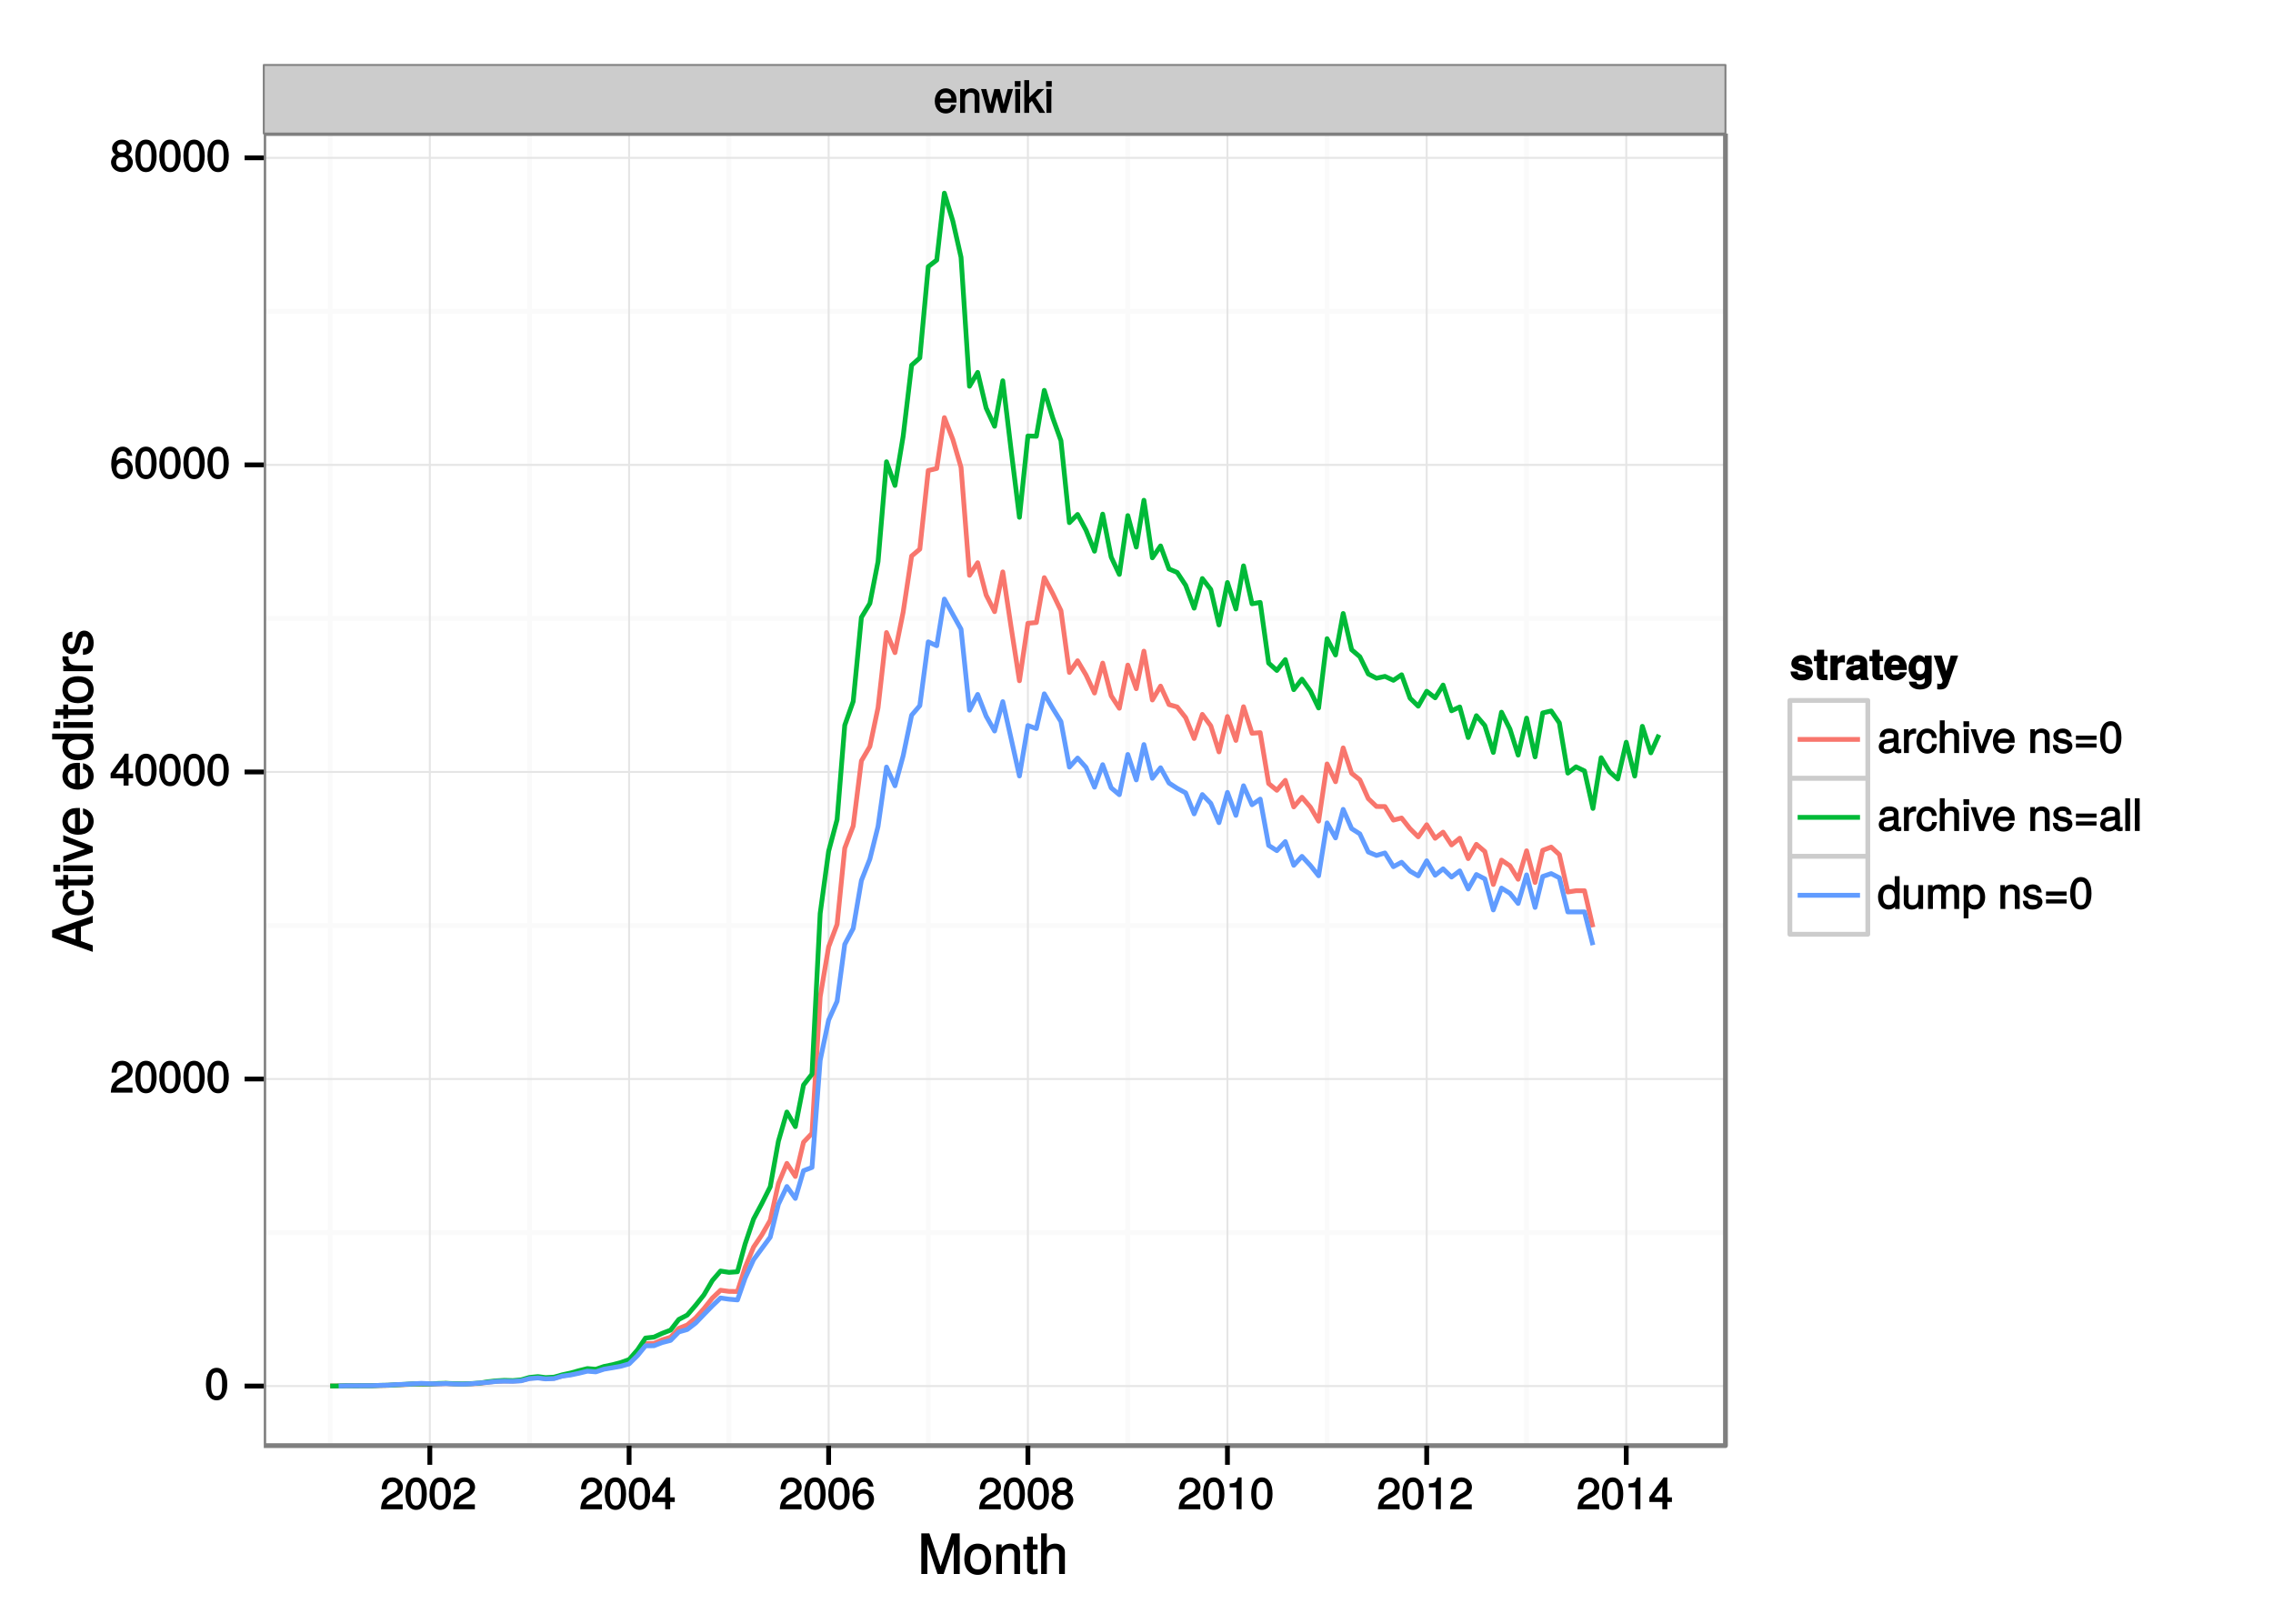 <?xml version="1.0" encoding="UTF-8"?>
<svg xmlns="http://www.w3.org/2000/svg" xmlns:xlink="http://www.w3.org/1999/xlink" width="504pt" height="360pt" viewBox="0 0 504 360" version="1.1">
<defs>
<g>
<symbol overflow="visible" id="glyph0-0">
<path style="stroke:none;" d=""/>
</symbol>
<symbol overflow="visible" id="glyph0-1">
<path style="stroke:none;" d="M 5.062 -2.406 C 5.062 -3.141 5 -3.594 4.859 -3.969 C 4.531 -4.797 3.625 -5.438 2.688 -5.438 C 1.281 -5.438 0.234 -4.266 0.234 -2.609 C 0.234 -0.953 1.25 0.141 2.672 0.141 C 3.812 0.141 4.75 -0.641 4.984 -1.781 L 3.906 -1.781 C 3.641 -1 3.344 -0.859 2.703 -0.859 C 1.859 -0.859 1.375 -1.25 1.359 -2.281 L 5.062 -2.281 Z M 4.156 -3.031 C 4.156 -3.031 3.969 -3.172 3.969 -3.188 L 1.375 -3.188 C 1.438 -3.953 1.875 -4.438 2.672 -4.438 C 3.469 -4.438 3.922 -3.906 3.922 -3.125 Z M 4.156 -3.031 "/>
</symbol>
<symbol overflow="visible" id="glyph0-2">
<path style="stroke:none;" d="M 4.812 -0.125 L 4.812 -3.922 C 4.812 -4.766 4.047 -5.438 3.078 -5.438 C 2.328 -5.438 1.75 -5.109 1.312 -4.406 L 1.547 -4.312 L 1.547 -5.281 L 0.531 -5.281 L 0.531 0 L 1.609 0 L 1.609 -2.891 C 1.609 -3.922 2.031 -4.469 2.844 -4.469 C 3.469 -4.469 3.734 -4.219 3.734 -3.609 L 3.734 0 L 4.812 0 Z M 4.812 -0.125 "/>
</symbol>
<symbol overflow="visible" id="glyph0-3">
<path style="stroke:none;" d="M 6.797 -5.281 L 5.781 -5.281 L 4.75 -1.25 L 5.031 -1.234 L 4.016 -5.281 L 2.812 -5.281 L 1.828 -1.25 L 2.094 -1.234 L 1.047 -5.281 L -0.125 -5.281 L 1.406 0 L 2.516 0 L 3.516 -4.062 L 3.25 -4.062 L 4.281 0 L 5.406 0 L 6.969 -5.281 Z M 6.797 -5.281 "/>
</symbol>
<symbol overflow="visible" id="glyph0-4">
<path style="stroke:none;" d="M 1.609 -0.125 L 1.609 -5.281 L 0.531 -5.281 L 0.531 0 L 1.609 0 Z M 1.703 -5.906 L 1.703 -7.047 L 0.438 -7.047 L 0.438 -5.781 L 1.703 -5.781 Z M 1.703 -5.906 "/>
</symbol>
<symbol overflow="visible" id="glyph0-5">
<path style="stroke:none;" d="M 4.906 -0.219 L 2.922 -3.391 L 4.828 -5.281 L 3.422 -5.281 L 1.25 -3.125 L 1.484 -3.016 L 1.484 -7.25 L 0.406 -7.25 L 0.406 0 L 1.484 0 L 1.484 -2.031 L 2.094 -2.641 L 3.75 0 L 5.047 0 Z M 4.906 -0.219 "/>
</symbol>
<symbol overflow="visible" id="glyph0-6">
<path style="stroke:none;" d="M 5 -3.391 C 5 -5.75 4.109 -7.062 2.641 -7.062 C 1.172 -7.062 0.266 -5.734 0.266 -3.453 C 0.266 -1.156 1.188 0.141 2.641 0.141 C 4.078 0.141 5 -1.156 5 -3.391 Z M 3.859 -3.469 C 3.859 -1.547 3.562 -0.812 2.625 -0.812 C 1.734 -0.812 1.406 -1.578 1.406 -3.438 C 1.406 -5.312 1.734 -6.047 2.641 -6.047 C 3.547 -6.047 3.859 -5.297 3.859 -3.469 Z M 3.859 -3.469 "/>
</symbol>
<symbol overflow="visible" id="glyph0-7">
<path style="stroke:none;" d="M 5.031 -4.938 C 5.031 -6.078 4.016 -7.062 2.719 -7.062 C 1.328 -7.062 0.391 -6.219 0.328 -4.438 L 1.453 -4.438 C 1.531 -5.703 1.859 -6.062 2.703 -6.062 C 3.469 -6.062 3.891 -5.641 3.891 -4.906 C 3.891 -4.375 3.609 -4.016 3.016 -3.672 L 2.125 -3.172 C 0.703 -2.359 0.266 -1.625 0.172 0 L 4.984 0 L 4.984 -1.094 L 1.422 -1.094 C 1.5 -1.516 1.766 -1.781 2.594 -2.281 L 3.562 -2.797 C 4.516 -3.297 5.031 -4.094 5.031 -4.938 Z M 5.031 -4.938 "/>
</symbol>
<symbol overflow="visible" id="glyph0-8">
<path style="stroke:none;" d="M 5.125 -1.75 L 5.125 -2.641 L 4.109 -2.641 L 4.109 -7.062 L 3.281 -7.062 L 0.125 -2.688 L 0.125 -1.625 L 3 -1.625 L 3 0 L 4.109 0 L 4.109 -1.625 L 5.125 -1.625 Z M 3.141 -2.641 L 1.25 -2.641 L 3.234 -5.406 L 3 -5.484 L 3 -2.641 Z M 3.141 -2.641 "/>
</symbol>
<symbol overflow="visible" id="glyph0-9">
<path style="stroke:none;" d="M 5.062 -2.234 C 5.062 -3.5 4.062 -4.484 2.844 -4.484 C 2.172 -4.484 1.531 -4.188 1.172 -3.688 L 1.406 -3.594 C 1.422 -5.25 1.828 -6.047 2.797 -6.047 C 3.391 -6.047 3.656 -5.797 3.812 -5.031 L 4.938 -5.031 C 4.75 -6.266 3.891 -7.062 2.844 -7.062 C 1.266 -7.062 0.266 -5.594 0.266 -3.219 C 0.266 -1.109 1.141 0.141 2.703 0.141 C 3.984 0.141 5.062 -0.906 5.062 -2.234 Z M 3.922 -2.172 C 3.922 -1.312 3.484 -0.859 2.703 -0.859 C 1.922 -0.859 1.453 -1.344 1.453 -2.219 C 1.453 -3.062 1.906 -3.484 2.734 -3.484 C 3.547 -3.484 3.922 -3.078 3.922 -2.172 Z M 3.922 -2.172 "/>
</symbol>
<symbol overflow="visible" id="glyph0-10">
<path style="stroke:none;" d="M 5.062 -2.047 C 5.062 -2.797 4.531 -3.469 4.016 -3.719 C 4.547 -4.031 4.812 -4.469 4.812 -5.109 C 4.812 -6.172 3.844 -7.062 2.641 -7.062 C 1.438 -7.062 0.453 -6.172 0.453 -5.109 C 0.453 -4.484 0.719 -4.047 1.25 -3.719 C 0.734 -3.469 0.219 -2.797 0.219 -2.047 C 0.219 -0.812 1.297 0.141 2.641 0.141 C 3.984 0.141 5.062 -0.812 5.062 -2.047 Z M 3.672 -5.094 C 3.672 -4.469 3.344 -4.172 2.641 -4.172 C 1.922 -4.172 1.594 -4.469 1.594 -5.109 C 1.594 -5.75 1.922 -6.047 2.641 -6.047 C 3.359 -6.047 3.672 -5.75 3.672 -5.094 Z M 3.922 -2.031 C 3.922 -1.234 3.484 -0.859 2.625 -0.859 C 1.797 -0.859 1.359 -1.234 1.359 -2.031 C 1.359 -2.828 1.797 -3.203 2.641 -3.203 C 3.484 -3.203 3.922 -2.828 3.922 -2.031 Z M 3.922 -2.031 "/>
</symbol>
<symbol overflow="visible" id="glyph0-11">
<path style="stroke:none;" d="M 3.469 -0.125 L 3.469 -7.062 L 2.672 -7.062 C 2.328 -5.891 2.281 -5.875 0.828 -5.688 L 0.828 -4.844 L 2.344 -4.844 L 2.344 0 L 3.469 0 Z M 3.469 -0.125 "/>
</symbol>
<symbol overflow="visible" id="glyph0-12">
<path style="stroke:none;" d="M 5.266 -0.141 L 5.266 -0.906 C 5.047 -0.859 5.016 -0.859 4.953 -0.859 C 4.688 -0.859 4.656 -0.875 4.656 -1.125 L 4.656 -3.922 C 4.656 -4.812 3.875 -5.438 2.641 -5.438 C 1.422 -5.438 0.531 -4.828 0.469 -3.547 L 1.547 -3.547 C 1.625 -4.281 1.859 -4.438 2.609 -4.438 C 3.328 -4.438 3.594 -4.281 3.594 -3.812 L 3.594 -3.594 C 3.594 -3.266 3.531 -3.25 2.891 -3.172 C 1.766 -3.031 1.594 -3 1.281 -2.875 C 0.703 -2.625 0.266 -2.047 0.266 -1.422 C 0.266 -0.516 1.031 0.141 2.047 0.141 C 2.703 0.141 3.422 -0.156 3.672 -0.438 C 3.703 -0.328 4.188 0.062 4.578 0.062 C 4.75 0.062 4.875 0.047 5.266 -0.047 Z M 3.594 -1.859 C 3.594 -1.141 3 -0.812 2.219 -0.812 C 1.609 -0.812 1.375 -0.906 1.375 -1.453 C 1.375 -1.969 1.594 -2.078 2.453 -2.203 C 3.297 -2.328 3.469 -2.359 3.594 -2.422 Z M 3.594 -1.859 "/>
</symbol>
<symbol overflow="visible" id="glyph0-13">
<path style="stroke:none;" d="M 3.219 -4.453 L 3.219 -5.375 C 2.938 -5.422 2.875 -5.438 2.766 -5.438 C 2.25 -5.438 1.75 -5.078 1.297 -4.344 L 1.531 -4.234 L 1.531 -5.281 L 0.531 -5.281 L 0.531 0 L 1.609 0 L 1.609 -2.734 C 1.609 -3.859 1.844 -4.312 3.219 -4.328 Z M 3.219 -4.453 "/>
</symbol>
<symbol overflow="visible" id="glyph0-14">
<path style="stroke:none;" d="M 4.578 -1.984 L 3.641 -1.984 C 3.484 -1.062 3.219 -0.859 2.547 -0.859 C 1.656 -0.859 1.266 -1.406 1.266 -2.594 C 1.266 -3.844 1.656 -4.438 2.516 -4.438 C 3.188 -4.438 3.469 -4.156 3.594 -3.344 L 4.656 -3.344 C 4.562 -4.688 3.656 -5.438 2.531 -5.438 C 1.188 -5.438 0.156 -4.266 0.156 -2.594 C 0.156 -0.969 1.156 0.141 2.516 0.141 C 3.719 0.141 4.609 -0.703 4.719 -1.984 Z M 4.578 -1.984 "/>
</symbol>
<symbol overflow="visible" id="glyph0-15">
<path style="stroke:none;" d="M 4.797 -0.125 L 4.797 -3.922 C 4.797 -4.766 4.062 -5.438 3.078 -5.438 C 2.375 -5.438 1.828 -5.172 1.359 -4.562 L 1.609 -4.469 L 1.609 -7.25 L 0.531 -7.25 L 0.531 0 L 1.609 0 L 1.609 -2.891 C 1.609 -3.922 2 -4.469 2.828 -4.469 C 3.391 -4.469 3.719 -4.266 3.719 -3.609 L 3.719 0 L 4.797 0 Z M 4.797 -0.125 "/>
</symbol>
<symbol overflow="visible" id="glyph0-16">
<path style="stroke:none;" d="M 4.656 -5.281 L 3.656 -5.281 L 2.203 -1.078 L 2.469 -1.078 L 1.094 -5.281 L -0.094 -5.281 L 1.766 0 L 2.828 0 L 4.844 -5.281 Z M 4.656 -5.281 "/>
</symbol>
<symbol overflow="visible" id="glyph0-17">
<path style="stroke:none;" d=""/>
</symbol>
<symbol overflow="visible" id="glyph0-18">
<path style="stroke:none;" d="M 4.531 -1.531 C 4.531 -2.281 3.984 -2.797 2.984 -3.031 L 2.219 -3.219 C 1.562 -3.375 1.422 -3.438 1.422 -3.797 C 1.422 -4.266 1.703 -4.438 2.344 -4.438 C 3 -4.438 3.188 -4.281 3.219 -3.625 L 4.344 -3.625 C 4.328 -4.734 3.547 -5.438 2.375 -5.438 C 1.203 -5.438 0.312 -4.688 0.312 -3.766 C 0.312 -2.969 0.859 -2.469 2.047 -2.188 L 2.797 -2 C 3.344 -1.875 3.422 -1.828 3.422 -1.469 C 3.422 -1 3.094 -0.859 2.391 -0.859 C 1.672 -0.859 1.406 -0.891 1.281 -1.797 L 0.172 -1.797 C 0.219 -0.5 1.016 0.141 2.328 0.141 C 3.594 0.141 4.531 -0.562 4.531 -1.531 Z M 4.531 -1.531 "/>
</symbol>
<symbol overflow="visible" id="glyph0-19">
<path style="stroke:none;" d="M 5.078 -3.062 L 5.078 -3.859 L 0.516 -3.859 L 0.516 -2.938 L 5.078 -2.938 Z M 5.078 -1.328 L 5.078 -2.109 L 0.516 -2.109 L 0.516 -1.203 L 5.078 -1.203 Z M 5.078 -1.328 "/>
</symbol>
<symbol overflow="visible" id="glyph0-20">
<path style="stroke:none;" d="M 1.578 -0.125 L 1.578 -7.25 L 0.516 -7.25 L 0.516 0 L 1.578 0 Z M 1.578 -0.125 "/>
</symbol>
<symbol overflow="visible" id="glyph0-21">
<path style="stroke:none;" d="M 4.891 -0.125 L 4.891 -7.25 L 3.812 -7.25 L 3.812 -4.516 L 4.047 -4.609 C 3.719 -5.125 3.078 -5.438 2.406 -5.438 C 1.109 -5.438 0.109 -4.281 0.109 -2.688 C 0.109 -0.984 1.078 0.141 2.438 0.141 C 3.125 0.141 3.703 -0.156 4.141 -0.781 L 3.891 -0.859 L 3.891 0 L 4.891 0 Z M 3.812 -2.625 C 3.812 -1.453 3.391 -0.859 2.547 -0.859 C 1.672 -0.859 1.219 -1.469 1.219 -2.641 C 1.219 -3.812 1.672 -4.422 2.547 -4.422 C 3.406 -4.422 3.812 -3.781 3.812 -2.625 Z M 3.812 -2.625 "/>
</symbol>
<symbol overflow="visible" id="glyph0-22">
<path style="stroke:none;" d="M 4.766 -0.125 L 4.766 -5.281 L 3.688 -5.281 L 3.688 -2.375 C 3.688 -1.359 3.297 -0.812 2.453 -0.812 C 1.828 -0.812 1.547 -1.062 1.547 -1.672 L 1.547 -5.281 L 0.484 -5.281 L 0.484 -1.359 C 0.484 -0.516 1.25 0.141 2.219 0.141 C 2.969 0.141 3.531 -0.156 4 -0.812 L 3.766 -0.906 L 3.766 0 L 4.766 0 Z M 4.766 -0.125 "/>
</symbol>
<symbol overflow="visible" id="glyph0-23">
<path style="stroke:none;" d="M 7.422 -0.125 L 7.422 -3.891 C 7.422 -4.797 6.797 -5.438 5.859 -5.438 C 5.188 -5.438 4.672 -5.188 4.328 -4.766 C 4.109 -5.156 3.609 -5.438 2.953 -5.438 C 2.281 -5.438 1.734 -5.141 1.312 -4.531 L 1.547 -4.438 L 1.547 -5.281 L 0.531 -5.281 L 0.531 0 L 1.609 0 L 1.609 -3.281 C 1.609 -4.016 2 -4.469 2.656 -4.469 C 3.25 -4.469 3.438 -4.234 3.438 -3.594 L 3.438 0 L 4.516 0 L 4.516 -3.281 C 4.516 -4.016 4.922 -4.469 5.578 -4.469 C 6.156 -4.469 6.344 -4.219 6.344 -3.594 L 6.344 0 L 7.422 0 Z M 7.422 -0.125 "/>
</symbol>
<symbol overflow="visible" id="glyph0-24">
<path style="stroke:none;" d="M 5.156 -2.594 C 5.156 -4.281 4.188 -5.438 2.859 -5.438 C 2.172 -5.438 1.531 -5.078 1.156 -4.484 L 1.391 -4.391 L 1.391 -5.281 L 0.391 -5.281 L 0.391 2.094 L 1.453 2.094 L 1.453 -0.734 L 1.219 -0.641 C 1.641 -0.125 2.219 0.141 2.875 0.141 C 4.156 0.141 5.156 -0.984 5.156 -2.594 Z M 4.031 -2.609 C 4.031 -1.469 3.594 -0.859 2.719 -0.859 C 1.875 -0.859 1.453 -1.422 1.453 -2.594 C 1.453 -3.781 1.875 -4.422 2.719 -4.422 C 3.609 -4.422 4.031 -3.812 4.031 -2.609 Z M 4.031 -2.609 "/>
</symbol>
<symbol overflow="visible" id="glyph1-0">
<path style="stroke:none;" d=""/>
</symbol>
<symbol overflow="visible" id="glyph1-1">
<path style="stroke:none;" d="M 9.266 -0.125 L 9.266 -9.016 L 7.484 -9.016 L 4.891 -1.266 L 5.172 -1.266 L 2.531 -9.016 L 0.75 -9.016 L 0.75 0 L 2.094 0 L 2.094 -7.469 L 1.812 -7.469 L 4.344 0 L 5.703 0 L 8.203 -7.469 L 7.938 -7.469 L 7.938 0 L 9.266 0 Z M 9.266 -0.125 "/>
</symbol>
<symbol overflow="visible" id="glyph1-2">
<path style="stroke:none;" d="M 6.25 -3.234 C 6.25 -5.406 5.078 -6.734 3.266 -6.734 C 1.5 -6.734 0.281 -5.391 0.281 -3.281 C 0.281 -1.156 1.484 0.188 3.281 0.188 C 5.047 0.188 6.25 -1.156 6.25 -3.234 Z M 4.938 -3.234 C 4.938 -1.766 4.375 -1.016 3.281 -1.016 C 2.156 -1.016 1.609 -1.75 1.609 -3.281 C 1.609 -4.781 2.156 -5.547 3.281 -5.547 C 4.406 -5.547 4.938 -4.797 4.938 -3.234 Z M 4.938 -3.234 "/>
</symbol>
<symbol overflow="visible" id="glyph1-3">
<path style="stroke:none;" d="M 5.969 -0.125 L 5.969 -4.891 C 5.969 -5.922 5.062 -6.734 3.859 -6.734 C 2.922 -6.734 2.203 -6.344 1.656 -5.453 L 1.891 -5.359 L 1.891 -6.547 L 0.703 -6.547 L 0.703 0 L 1.969 0 L 1.969 -3.594 C 1.969 -4.891 2.531 -5.594 3.547 -5.594 C 4.344 -5.594 4.703 -5.25 4.703 -4.484 L 4.703 0 L 5.969 0 Z M 5.969 -0.125 "/>
</symbol>
<symbol overflow="visible" id="glyph1-4">
<path style="stroke:none;" d="M 3.188 -0.125 L 3.188 -1.156 C 2.922 -1.062 2.766 -1.062 2.562 -1.062 C 2.141 -1.062 2.141 -1.047 2.141 -1.484 L 2.141 -5.469 L 3.188 -5.469 L 3.188 -6.547 L 2.141 -6.547 L 2.141 -8.281 L 0.875 -8.281 L 0.875 -6.547 L 0.031 -6.547 L 0.031 -5.469 L 0.875 -5.469 L 0.875 -1.047 C 0.875 -0.406 1.453 0.078 2.234 0.078 C 2.469 0.078 2.719 0.062 3.188 -0.031 Z M 3.188 -0.125 "/>
</symbol>
<symbol overflow="visible" id="glyph1-5">
<path style="stroke:none;" d="M 5.969 -0.125 L 5.969 -4.891 C 5.969 -5.938 5.078 -6.734 3.859 -6.734 C 2.969 -6.734 2.312 -6.422 1.734 -5.656 L 1.969 -5.562 L 1.969 -9.016 L 0.703 -9.016 L 0.703 0 L 1.969 0 L 1.969 -3.594 C 1.969 -4.891 2.516 -5.594 3.547 -5.594 C 4.25 -5.594 4.688 -5.312 4.688 -4.484 L 4.688 0 L 5.969 0 Z M 5.969 -0.125 "/>
</symbol>
<symbol overflow="visible" id="glyph2-0">
<path style="stroke:none;" d=""/>
</symbol>
<symbol overflow="visible" id="glyph2-1">
<path style="stroke:none;" d="M -0.125 -7.969 L -9.016 -4.844 L -9.016 -3.234 L 0 -0.016 L 0 -1.469 L -2.625 -2.406 L -2.625 -5.594 L 0 -6.484 L 0 -8.016 Z M -3.828 -5.375 L -3.828 -2.766 L -7.688 -4.156 L -7.688 -3.891 L -3.828 -5.188 Z M -3.828 -5.375 "/>
</symbol>
<symbol overflow="visible" id="glyph2-2">
<path style="stroke:none;" d="M -2.422 -5.719 L -2.422 -4.594 C -1.281 -4.406 -1.016 -4.031 -1.016 -3.188 C -1.016 -2.078 -1.734 -1.547 -3.219 -1.547 C -4.781 -1.547 -5.547 -2.062 -5.547 -3.156 C -5.547 -4 -5.188 -4.375 -4.172 -4.531 L -4.172 -5.797 C -5.844 -5.656 -6.734 -4.578 -6.734 -3.172 C -6.734 -1.469 -5.297 -0.234 -3.219 -0.234 C -1.188 -0.234 0.188 -1.453 0.188 -3.156 C 0.188 -4.656 -0.859 -5.734 -2.422 -5.875 Z M -2.422 -5.719 "/>
</symbol>
<symbol overflow="visible" id="glyph2-3">
<path style="stroke:none;" d="M -0.125 -3.188 L -1.156 -3.188 C -1.062 -2.922 -1.062 -2.766 -1.062 -2.562 C -1.062 -2.141 -1.047 -2.141 -1.484 -2.141 L -5.469 -2.141 L -5.469 -3.188 L -6.547 -3.188 L -6.547 -2.141 L -8.281 -2.141 L -8.281 -0.875 L -6.547 -0.875 L -6.547 -0.031 L -5.469 -0.031 L -5.469 -0.875 L -1.047 -0.875 C -0.406 -0.875 0.078 -1.453 0.078 -2.234 C 0.078 -2.469 0.062 -2.719 -0.031 -3.188 Z M -0.125 -3.188 "/>
</symbol>
<symbol overflow="visible" id="glyph2-4">
<path style="stroke:none;" d="M -0.125 -1.969 L -6.547 -1.969 L -6.547 -0.703 L 0 -0.703 L 0 -1.969 Z M -7.375 -2.094 L -8.75 -2.094 L -8.75 -0.578 L -7.234 -0.578 L -7.234 -2.094 Z M -7.375 -2.094 "/>
</symbol>
<symbol overflow="visible" id="glyph2-5">
<path style="stroke:none;" d="M -6.547 -5.828 L -6.547 -4.609 L -1.312 -2.781 L -1.312 -3.062 L -6.547 -1.328 L -6.547 0.078 L 0 -2.234 L 0 -3.5 L -6.547 -6.016 Z M -6.547 -5.828 "/>
</symbol>
<symbol overflow="visible" id="glyph2-6">
<path style="stroke:none;" d="M -2.984 -6.281 C -3.906 -6.281 -4.469 -6.219 -4.938 -6.031 C -5.969 -5.625 -6.734 -4.531 -6.734 -3.359 C -6.734 -1.609 -5.297 -0.344 -3.234 -0.344 C -1.172 -0.344 0.188 -1.578 0.188 -3.344 C 0.188 -4.781 -0.766 -5.906 -2.172 -6.188 L -2.172 -4.922 C -1.219 -4.594 -1.016 -4.172 -1.016 -3.375 C -1.016 -2.328 -1.547 -1.688 -2.859 -1.656 L -2.859 -6.281 Z M -3.781 -5.188 C -3.781 -5.188 -3.922 -4.984 -3.938 -4.984 L -3.938 -1.688 C -4.922 -1.766 -5.547 -2.344 -5.547 -3.344 C -5.547 -4.328 -4.859 -4.938 -3.875 -4.938 Z M -3.781 -5.188 "/>
</symbol>
<symbol overflow="visible" id="glyph2-7">
<path style="stroke:none;" d=""/>
</symbol>
<symbol overflow="visible" id="glyph2-8">
<path style="stroke:none;" d="M -0.125 -6.078 L -9.016 -6.078 L -9.016 -4.797 L -5.625 -4.797 L -5.719 -5.047 C -6.359 -4.625 -6.734 -3.859 -6.734 -3.016 C -6.734 -1.375 -5.344 -0.172 -3.344 -0.172 C -1.219 -0.172 0.188 -1.359 0.188 -3.047 C 0.188 -3.906 -0.188 -4.609 -0.953 -5.141 L -1.062 -4.906 L 0 -4.906 L 0 -6.078 Z M -3.25 -4.797 C -1.797 -4.797 -1.016 -4.25 -1.016 -3.188 C -1.016 -2.094 -1.812 -1.484 -3.281 -1.484 C -4.734 -1.484 -5.531 -2.094 -5.531 -3.188 C -5.531 -4.266 -4.703 -4.797 -3.25 -4.797 Z M -3.25 -4.797 "/>
</symbol>
<symbol overflow="visible" id="glyph2-9">
<path style="stroke:none;" d="M -3.234 -6.25 C -5.406 -6.25 -6.734 -5.078 -6.734 -3.266 C -6.734 -1.5 -5.391 -0.281 -3.281 -0.281 C -1.156 -0.281 0.188 -1.484 0.188 -3.281 C 0.188 -5.047 -1.156 -6.25 -3.234 -6.25 Z M -3.234 -4.938 C -1.766 -4.938 -1.016 -4.375 -1.016 -3.281 C -1.016 -2.156 -1.75 -1.609 -3.281 -1.609 C -4.781 -1.609 -5.547 -2.156 -5.547 -3.281 C -5.547 -4.406 -4.797 -4.938 -3.234 -4.938 Z M -3.234 -4.938 "/>
</symbol>
<symbol overflow="visible" id="glyph2-10">
<path style="stroke:none;" d="M -5.547 -3.984 L -6.688 -3.984 C -6.719 -3.688 -6.734 -3.594 -6.734 -3.469 C -6.734 -2.812 -6.312 -2.219 -5.375 -1.641 L -5.281 -1.891 L -6.547 -1.891 L -6.547 -0.703 L 0 -0.703 L 0 -1.969 L -3.391 -1.969 C -4.812 -1.969 -5.391 -2.297 -5.406 -3.984 Z M -5.547 -3.984 "/>
</symbol>
<symbol overflow="visible" id="glyph2-11">
<path style="stroke:none;" d="M -1.891 -5.641 C -2.828 -5.641 -3.438 -4.984 -3.734 -3.734 L -3.953 -2.766 C -4.156 -1.953 -4.281 -1.734 -4.734 -1.734 C -5.297 -1.734 -5.547 -2.125 -5.547 -2.938 C -5.547 -3.75 -5.328 -4.031 -4.531 -4.062 L -4.531 -5.391 C -5.906 -5.375 -6.734 -4.422 -6.734 -2.969 C -6.734 -1.516 -5.844 -0.422 -4.688 -0.422 C -3.703 -0.422 -3.094 -1.062 -2.734 -2.562 L -2.516 -3.484 C -2.344 -4.188 -2.266 -4.312 -1.812 -4.312 C -1.219 -4.312 -1.016 -3.875 -1.016 -3 C -1.016 -2.094 -1.094 -1.734 -2.188 -1.578 L -2.188 -0.266 C -0.594 -0.312 0.188 -1.266 0.188 -2.922 C 0.188 -4.5 -0.688 -5.641 -1.891 -5.641 Z M -1.891 -5.641 "/>
</symbol>
<symbol overflow="visible" id="glyph3-0">
<path style="stroke:none;" d=""/>
</symbol>
<symbol overflow="visible" id="glyph3-1">
<path style="stroke:none;" d="M 5.109 -1.656 L 5.109 -1.734 C 5.109 -2.328 4.656 -2.891 3.969 -3.094 L 2.281 -3.594 C 1.906 -3.688 1.922 -3.641 1.922 -3.859 C 1.922 -4.141 2.109 -4.219 2.578 -4.219 C 3.219 -4.219 3.406 -4.109 3.422 -3.516 L 4.969 -3.516 C 4.953 -4.734 3.984 -5.531 2.594 -5.531 C 1.281 -5.531 0.328 -4.734 0.328 -3.672 C 0.328 -3.031 0.641 -2.562 1.594 -2.266 L 3.188 -1.766 C 3.531 -1.656 3.516 -1.672 3.516 -1.531 C 3.516 -1.219 3.266 -1.234 2.641 -1.234 C 2.031 -1.234 1.828 -1.203 1.688 -1.906 L 0.141 -1.906 C 0.188 -0.641 1.156 0.094 2.719 0.094 C 4.188 0.094 5.109 -0.609 5.109 -1.656 Z M 5.109 -1.656 "/>
</symbol>
<symbol overflow="visible" id="glyph3-2">
<path style="stroke:none;" d="M 3.016 -0.125 L 3.016 -1.219 C 2.75 -1.188 2.672 -1.172 2.578 -1.172 C 2.219 -1.172 2.266 -1.141 2.266 -1.609 L 2.266 -4.188 L 3.016 -4.188 L 3.016 -5.328 L 2.266 -5.328 L 2.266 -6.719 L 0.656 -6.719 L 0.656 -5.328 L 0 -5.328 L 0 -4.188 L 0.656 -4.188 L 0.656 -1.234 C 0.656 -0.422 1.234 0.031 2.109 0.031 C 2.406 0.031 2.641 0.016 3.016 0 Z M 3.016 -0.125 "/>
</symbol>
<symbol overflow="visible" id="glyph3-3">
<path style="stroke:none;" d="M 3.672 -4.016 L 3.672 -5.5 C 3.469 -5.531 3.422 -5.531 3.391 -5.531 C 2.766 -5.531 2.094 -4.984 1.812 -4.281 L 2.078 -4.281 L 2.078 -5.438 L 0.469 -5.438 L 0.469 0 L 2.078 0 L 2.078 -2.875 C 2.078 -3.672 2.344 -3.938 3.125 -3.938 C 3.266 -3.938 3.375 -3.922 3.672 -3.859 Z M 3.672 -4.016 "/>
</symbol>
<symbol overflow="visible" id="glyph3-4">
<path style="stroke:none;" d="M 5.156 -0.125 L 5.156 -0.344 C 4.875 -0.609 4.844 -0.656 4.844 -0.922 L 4.844 -3.797 C 4.844 -4.859 4 -5.531 2.594 -5.531 C 1.203 -5.531 0.328 -4.797 0.234 -3.469 L 1.797 -3.469 C 1.875 -4.141 1.969 -4.188 2.625 -4.188 C 3.141 -4.188 3.266 -4.141 3.266 -3.797 C 3.266 -3.25 3 -3.438 2.328 -3.312 L 1.797 -3.219 C 0.766 -3.047 0.141 -2.469 0.141 -1.531 C 0.141 -0.516 0.984 0.094 1.844 0.094 C 2.422 0.094 3.031 -0.203 3.5 -0.688 L 3.281 -0.781 C 3.281 -0.516 3.344 -0.188 3.5 0 L 5.156 0 Z M 3.266 -2.344 C 3.266 -1.562 3.016 -1.25 2.344 -1.25 C 1.891 -1.25 1.734 -1.297 1.734 -1.672 C 1.734 -2.078 1.828 -2.094 2.375 -2.203 L 2.844 -2.281 C 3.188 -2.344 3.344 -2.406 3.266 -2.375 Z M 3.266 -2.344 "/>
</symbol>
<symbol overflow="visible" id="glyph3-5">
<path style="stroke:none;" d="M 5.156 -2.516 C 5.156 -4.312 4.141 -5.531 2.609 -5.531 C 1.125 -5.531 0.078 -4.391 0.078 -2.641 C 0.078 -0.984 1.109 0.094 2.578 0.094 C 3.734 0.094 4.812 -0.562 5.141 -1.719 L 3.562 -1.719 C 3.406 -1.203 3.125 -1.203 2.625 -1.203 C 2 -1.203 1.719 -1.359 1.688 -2.234 L 5.141 -2.234 Z M 3.641 -3.391 L 1.719 -3.391 C 1.781 -3.969 2 -4.234 2.594 -4.234 C 3.172 -4.234 3.438 -3.984 3.484 -3.391 Z M 3.641 -3.391 "/>
</symbol>
<symbol overflow="visible" id="glyph3-6">
<path style="stroke:none;" d="M 5.312 0.047 L 5.312 -5.438 L 3.781 -5.438 L 3.781 -4.516 L 4 -4.609 C 3.594 -5.219 3.062 -5.531 2.469 -5.531 C 1.25 -5.531 0.188 -4.266 0.188 -2.656 C 0.188 -1.047 1.172 0.094 2.453 0.094 C 3.047 0.094 3.5 -0.141 4 -0.641 L 3.781 -0.719 L 3.781 0.047 C 3.781 0.672 3.438 0.969 2.766 0.969 C 2.266 0.969 2.047 0.891 1.922 0.359 L 0.281 0.359 C 0.312 1.344 1.312 2.094 2.719 2.094 C 4.281 2.094 5.312 1.266 5.312 0.047 Z M 3.797 -2.672 C 3.797 -1.734 3.438 -1.297 2.75 -1.297 C 2.109 -1.297 1.797 -1.734 1.797 -2.672 C 1.797 -3.656 2.109 -4.141 2.766 -4.141 C 3.438 -4.141 3.797 -3.641 3.797 -2.672 Z M 3.797 -2.672 "/>
</symbol>
<symbol overflow="visible" id="glyph3-7">
<path style="stroke:none;" d="M 5.156 -5.438 L 3.688 -5.438 L 2.578 -1.531 L 2.828 -1.531 L 1.656 -5.438 L -0.094 -5.438 L 1.875 0.094 L 1.875 0.125 C 1.875 0.609 1.656 0.859 1.188 0.859 C 1.078 0.859 1 0.844 0.688 0.766 L 0.688 2.047 C 1.031 2.094 1.141 2.094 1.312 2.094 C 2.203 2.094 2.797 1.812 3.156 0.828 L 5.328 -5.438 Z M 5.156 -5.438 "/>
</symbol>
</g>
<clipPath id="clip1">
  <path d="M 58.488 29.602 L 383 29.602 L 383 321 L 58.488 321 Z M 58.488 29.602 "/>
</clipPath>
<clipPath id="clip2">
  <path d="M 58.488 272 L 383.59 272 L 383.59 274 L 58.488 274 Z M 58.488 272 "/>
</clipPath>
<clipPath id="clip3">
  <path d="M 58.488 204 L 383.59 204 L 383.59 206 L 58.488 206 Z M 58.488 204 "/>
</clipPath>
<clipPath id="clip4">
  <path d="M 58.488 136 L 383.59 136 L 383.59 138 L 58.488 138 Z M 58.488 136 "/>
</clipPath>
<clipPath id="clip5">
  <path d="M 58.488 68 L 383.59 68 L 383.59 70 L 58.488 70 Z M 58.488 68 "/>
</clipPath>
<clipPath id="clip6">
  <path d="M 72 29.602 L 74 29.602 L 74 321.516 L 72 321.516 Z M 72 29.602 "/>
</clipPath>
<clipPath id="clip7">
  <path d="M 116 29.602 L 118 29.602 L 118 321.516 L 116 321.516 Z M 116 29.602 "/>
</clipPath>
<clipPath id="clip8">
  <path d="M 161 29.602 L 163 29.602 L 163 321.516 L 161 321.516 Z M 161 29.602 "/>
</clipPath>
<clipPath id="clip9">
  <path d="M 205 29.602 L 207 29.602 L 207 321.516 L 205 321.516 Z M 205 29.602 "/>
</clipPath>
<clipPath id="clip10">
  <path d="M 249 29.602 L 251 29.602 L 251 321.516 L 249 321.516 Z M 249 29.602 "/>
</clipPath>
<clipPath id="clip11">
  <path d="M 293 29.602 L 295 29.602 L 295 321.516 L 293 321.516 Z M 293 29.602 "/>
</clipPath>
<clipPath id="clip12">
  <path d="M 337 29.602 L 339 29.602 L 339 321.516 L 337 321.516 Z M 337 29.602 "/>
</clipPath>
<clipPath id="clip13">
  <path d="M 58.488 307 L 383 307 L 383 308 L 58.488 308 Z M 58.488 307 "/>
</clipPath>
<clipPath id="clip14">
  <path d="M 58.488 239 L 383 239 L 383 240 L 58.488 240 Z M 58.488 239 "/>
</clipPath>
<clipPath id="clip15">
  <path d="M 58.488 170 L 383 170 L 383 172 L 58.488 172 Z M 58.488 170 "/>
</clipPath>
<clipPath id="clip16">
  <path d="M 58.488 102 L 383 102 L 383 104 L 58.488 104 Z M 58.488 102 "/>
</clipPath>
<clipPath id="clip17">
  <path d="M 58.488 34 L 383 34 L 383 36 L 58.488 36 Z M 58.488 34 "/>
</clipPath>
<clipPath id="clip18">
  <path d="M 95 29.602 L 96 29.602 L 96 321 L 95 321 Z M 95 29.602 "/>
</clipPath>
<clipPath id="clip19">
  <path d="M 139 29.602 L 140 29.602 L 140 321 L 139 321 Z M 139 29.602 "/>
</clipPath>
<clipPath id="clip20">
  <path d="M 183 29.602 L 184 29.602 L 184 321 L 183 321 Z M 183 29.602 "/>
</clipPath>
<clipPath id="clip21">
  <path d="M 227 29.602 L 229 29.602 L 229 321 L 227 321 Z M 227 29.602 "/>
</clipPath>
<clipPath id="clip22">
  <path d="M 271 29.602 L 273 29.602 L 273 321 L 271 321 Z M 271 29.602 "/>
</clipPath>
<clipPath id="clip23">
  <path d="M 316 29.602 L 317 29.602 L 317 321 L 316 321 Z M 316 29.602 "/>
</clipPath>
<clipPath id="clip24">
  <path d="M 360 29.602 L 361 29.602 L 361 321 L 360 321 Z M 360 29.602 "/>
</clipPath>
<clipPath id="clip25">
  <path d="M 58.488 29.602 L 383.59 29.602 L 383.59 321.516 L 58.488 321.516 Z M 58.488 29.602 "/>
</clipPath>
</defs>
<g id="surface562">
<rect x="0" y="0" width="504" height="360" style="fill:rgb(100%,100%,100%);fill-opacity:1;stroke:none;"/>
<rect x="0" y="0" width="504" height="360" style="fill:rgb(100%,100%,100%);fill-opacity:1;stroke:none;"/>
<path style="fill:none;stroke-width:1.063;stroke-linecap:round;stroke-linejoin:round;stroke:rgb(100%,100%,100%);stroke-opacity:1;stroke-miterlimit:10;" d="M 0 360 L 504 360 L 504 0 L 0 0 Z M 0 360 "/>
<g clip-path="url(#clip1)" clip-rule="nonzero">
<path style=" stroke:none;fill-rule:nonzero;fill:rgb(100%,100%,100%);fill-opacity:1;" d="M 58.488 320.512 L 382.59 320.512 L 382.59 29.598 L 58.488 29.598 Z M 58.488 320.512 "/>
</g>
<g clip-path="url(#clip2)" clip-rule="nonzero">
<path style="fill:none;stroke-width:1.063;stroke-linecap:butt;stroke-linejoin:round;stroke:rgb(98.039%,98.039%,98.039%);stroke-opacity:1;stroke-miterlimit:10;" d="M 58.488 273.266 L 382.586 273.266 "/>
</g>
<g clip-path="url(#clip3)" clip-rule="nonzero">
<path style="fill:none;stroke-width:1.063;stroke-linecap:butt;stroke-linejoin:round;stroke:rgb(98.039%,98.039%,98.039%);stroke-opacity:1;stroke-miterlimit:10;" d="M 58.488 205.188 L 382.586 205.188 "/>
</g>
<g clip-path="url(#clip4)" clip-rule="nonzero">
<path style="fill:none;stroke-width:1.063;stroke-linecap:butt;stroke-linejoin:round;stroke:rgb(98.039%,98.039%,98.039%);stroke-opacity:1;stroke-miterlimit:10;" d="M 58.488 137.109 L 382.586 137.109 "/>
</g>
<g clip-path="url(#clip5)" clip-rule="nonzero">
<path style="fill:none;stroke-width:1.063;stroke-linecap:butt;stroke-linejoin:round;stroke:rgb(98.039%,98.039%,98.039%);stroke-opacity:1;stroke-miterlimit:10;" d="M 58.488 69.031 L 382.586 69.031 "/>
</g>
<g clip-path="url(#clip6)" clip-rule="nonzero">
<path style="fill:none;stroke-width:1.063;stroke-linecap:butt;stroke-linejoin:round;stroke:rgb(98.039%,98.039%,98.039%);stroke-opacity:1;stroke-miterlimit:10;" d="M 73.219 320.512 L 73.219 29.602 "/>
</g>
<g clip-path="url(#clip7)" clip-rule="nonzero">
<path style="fill:none;stroke-width:1.063;stroke-linecap:butt;stroke-linejoin:round;stroke:rgb(98.039%,98.039%,98.039%);stroke-opacity:1;stroke-miterlimit:10;" d="M 117.402 320.512 L 117.402 29.602 "/>
</g>
<g clip-path="url(#clip8)" clip-rule="nonzero">
<path style="fill:none;stroke-width:1.063;stroke-linecap:butt;stroke-linejoin:round;stroke:rgb(98.039%,98.039%,98.039%);stroke-opacity:1;stroke-miterlimit:10;" d="M 161.617 320.512 L 161.617 29.602 "/>
</g>
<g clip-path="url(#clip9)" clip-rule="nonzero">
<path style="fill:none;stroke-width:1.063;stroke-linecap:butt;stroke-linejoin:round;stroke:rgb(98.039%,98.039%,98.039%);stroke-opacity:1;stroke-miterlimit:10;" d="M 205.828 320.512 L 205.828 29.602 "/>
</g>
<g clip-path="url(#clip10)" clip-rule="nonzero">
<path style="fill:none;stroke-width:1.063;stroke-linecap:butt;stroke-linejoin:round;stroke:rgb(98.039%,98.039%,98.039%);stroke-opacity:1;stroke-miterlimit:10;" d="M 250.043 320.512 L 250.043 29.602 "/>
</g>
<g clip-path="url(#clip11)" clip-rule="nonzero">
<path style="fill:none;stroke-width:1.063;stroke-linecap:butt;stroke-linejoin:round;stroke:rgb(98.039%,98.039%,98.039%);stroke-opacity:1;stroke-miterlimit:10;" d="M 294.258 320.512 L 294.258 29.602 "/>
</g>
<g clip-path="url(#clip12)" clip-rule="nonzero">
<path style="fill:none;stroke-width:1.063;stroke-linecap:butt;stroke-linejoin:round;stroke:rgb(98.039%,98.039%,98.039%);stroke-opacity:1;stroke-miterlimit:10;" d="M 338.469 320.512 L 338.469 29.602 "/>
</g>
<g clip-path="url(#clip13)" clip-rule="nonzero">
<path style="fill:none;stroke-width:0.425;stroke-linecap:butt;stroke-linejoin:round;stroke:rgb(89.804%,89.804%,89.804%);stroke-opacity:1;stroke-miterlimit:10;" d="M 58.488 307.305 L 382.586 307.305 "/>
</g>
<g clip-path="url(#clip14)" clip-rule="nonzero">
<path style="fill:none;stroke-width:0.425;stroke-linecap:butt;stroke-linejoin:round;stroke:rgb(89.804%,89.804%,89.804%);stroke-opacity:1;stroke-miterlimit:10;" d="M 58.488 239.227 L 382.586 239.227 "/>
</g>
<g clip-path="url(#clip15)" clip-rule="nonzero">
<path style="fill:none;stroke-width:0.425;stroke-linecap:butt;stroke-linejoin:round;stroke:rgb(89.804%,89.804%,89.804%);stroke-opacity:1;stroke-miterlimit:10;" d="M 58.488 171.148 L 382.586 171.148 "/>
</g>
<g clip-path="url(#clip16)" clip-rule="nonzero">
<path style="fill:none;stroke-width:0.425;stroke-linecap:butt;stroke-linejoin:round;stroke:rgb(89.804%,89.804%,89.804%);stroke-opacity:1;stroke-miterlimit:10;" d="M 58.488 103.07 L 382.586 103.07 "/>
</g>
<g clip-path="url(#clip17)" clip-rule="nonzero">
<path style="fill:none;stroke-width:0.425;stroke-linecap:butt;stroke-linejoin:round;stroke:rgb(89.804%,89.804%,89.804%);stroke-opacity:1;stroke-miterlimit:10;" d="M 58.488 34.996 L 382.586 34.996 "/>
</g>
<g clip-path="url(#clip18)" clip-rule="nonzero">
<path style="fill:none;stroke-width:0.425;stroke-linecap:butt;stroke-linejoin:round;stroke:rgb(89.804%,89.804%,89.804%);stroke-opacity:1;stroke-miterlimit:10;" d="M 95.309 320.512 L 95.309 29.602 "/>
</g>
<g clip-path="url(#clip19)" clip-rule="nonzero">
<path style="fill:none;stroke-width:0.425;stroke-linecap:butt;stroke-linejoin:round;stroke:rgb(89.804%,89.804%,89.804%);stroke-opacity:1;stroke-miterlimit:10;" d="M 139.492 320.512 L 139.492 29.602 "/>
</g>
<g clip-path="url(#clip20)" clip-rule="nonzero">
<path style="fill:none;stroke-width:0.425;stroke-linecap:butt;stroke-linejoin:round;stroke:rgb(89.804%,89.804%,89.804%);stroke-opacity:1;stroke-miterlimit:10;" d="M 183.738 320.512 L 183.738 29.602 "/>
</g>
<g clip-path="url(#clip21)" clip-rule="nonzero">
<path style="fill:none;stroke-width:0.425;stroke-linecap:butt;stroke-linejoin:round;stroke:rgb(89.804%,89.804%,89.804%);stroke-opacity:1;stroke-miterlimit:10;" d="M 227.922 320.512 L 227.922 29.602 "/>
</g>
<g clip-path="url(#clip22)" clip-rule="nonzero">
<path style="fill:none;stroke-width:0.425;stroke-linecap:butt;stroke-linejoin:round;stroke:rgb(89.804%,89.804%,89.804%);stroke-opacity:1;stroke-miterlimit:10;" d="M 272.164 320.512 L 272.164 29.602 "/>
</g>
<g clip-path="url(#clip23)" clip-rule="nonzero">
<path style="fill:none;stroke-width:0.425;stroke-linecap:butt;stroke-linejoin:round;stroke:rgb(89.804%,89.804%,89.804%);stroke-opacity:1;stroke-miterlimit:10;" d="M 316.348 320.512 L 316.348 29.602 "/>
</g>
<g clip-path="url(#clip24)" clip-rule="nonzero">
<path style="fill:none;stroke-width:0.425;stroke-linecap:butt;stroke-linejoin:round;stroke:rgb(89.804%,89.804%,89.804%);stroke-opacity:1;stroke-miterlimit:10;" d="M 360.594 320.512 L 360.594 29.602 "/>
</g>
<path style="fill:none;stroke-width:1.063;stroke-linecap:butt;stroke-linejoin:round;stroke:rgb(97.255%,46.275%,42.745%);stroke-opacity:1;stroke-miterlimit:1;" d="M 73.219 307.289 L 75.094 307.277 L 76.789 307.23 L 78.664 307.242 L 80.48 307.238 L 82.359 307.238 L 84.172 307.184 L 86.051 307.148 L 87.926 307.047 L 89.742 306.973 L 91.617 306.863 L 93.434 306.855 L 95.309 306.898 L 97.188 306.797 L 98.883 306.727 L 100.758 306.832 L 102.574 306.875 L 104.449 306.793 L 106.266 306.715 L 108.141 306.449 L 110.02 306.238 L 111.832 306.176 L 113.711 306.191 L 115.527 306.094 L 117.402 305.578 L 119.277 305.422 L 120.973 305.656 L 122.848 305.559 L 124.664 305.059 L 126.543 304.711 L 128.355 304.32 L 130.234 303.836 L 132.109 304.027 L 133.926 303.426 L 135.801 303.066 L 137.617 302.719 L 139.492 302.125 L 141.371 300.164 L 143.125 297.91 L 145 297.844 L 146.816 297.066 L 148.691 296.469 L 150.508 294.516 L 152.387 293.758 L 154.262 292.184 L 156.078 290.148 L 157.953 287.793 L 159.77 286.062 L 161.645 286.312 L 163.523 286.34 L 165.215 281.004 L 167.094 276.492 L 168.91 273.809 L 170.785 270.551 L 172.602 262.383 L 174.477 257.93 L 176.352 260.836 L 178.168 253.238 L 180.047 251.273 L 181.859 221.016 L 183.738 209.902 L 185.613 204.93 L 187.309 188.055 L 189.184 183.137 L 191 168.703 L 192.875 165.504 L 194.691 156.91 L 196.57 140.238 L 198.445 144.695 L 200.262 135.711 L 202.137 123.277 L 203.953 121.746 L 205.828 104.316 L 207.707 103.863 L 209.398 92.594 L 211.277 97.422 L 213.094 103.625 L 214.969 127.551 L 216.785 124.758 L 218.66 131.914 L 220.535 135.609 L 222.352 126.797 L 224.23 139.273 L 226.043 150.934 L 227.922 138.188 L 229.797 138.027 L 231.551 128.07 L 233.43 131.598 L 235.246 135.379 L 237.121 149.094 L 238.938 146.496 L 240.812 149.664 L 242.688 153.652 L 244.504 147.016 L 246.383 154.262 L 248.195 157.031 L 250.074 147.457 L 251.949 152.695 L 253.645 144.367 L 255.52 155.195 L 257.336 152.117 L 259.211 156.215 L 261.027 156.738 L 262.906 159.117 L 264.781 163.734 L 266.598 158.383 L 268.473 160.926 L 270.289 166.703 L 272.164 158.855 L 274.039 164.16 L 275.734 156.691 L 277.613 162.574 L 279.426 162.434 L 281.305 173.723 L 283.121 175.215 L 284.996 173.012 L 286.871 178.898 L 288.688 176.766 L 290.562 178.953 L 292.379 182.059 L 294.258 169.375 L 296.133 173.316 L 297.828 165.816 L 299.703 171.445 L 301.52 172.891 L 303.395 177.066 L 305.211 178.801 L 307.086 178.82 L 308.965 181.824 L 310.781 181.363 L 312.656 183.738 L 314.473 185.539 L 316.348 182.855 L 318.223 185.859 L 319.98 184.496 L 321.855 187.332 L 323.672 185.844 L 325.547 190.363 L 327.363 187.195 L 329.238 188.793 L 331.117 196.098 L 332.934 190.699 L 334.809 191.961 L 336.625 194.945 L 338.5 188.633 L 340.375 195.656 L 342.07 188.523 L 343.949 187.809 L 345.762 189.469 L 347.641 197.762 L 349.457 197.484 L 351.332 197.48 L 353.207 205.578 "/>
<path style="fill:none;stroke-width:1.063;stroke-linecap:butt;stroke-linejoin:round;stroke:rgb(0%,72.941%,21.961%);stroke-opacity:1;stroke-miterlimit:1;" d="M 73.219 307.289 L 75.094 307.277 L 76.789 307.223 L 78.664 307.242 L 80.48 307.234 L 82.359 307.234 L 84.172 307.152 L 86.051 307.125 L 87.926 307.02 L 89.742 306.926 L 91.617 306.828 L 93.434 306.82 L 95.309 306.836 L 97.188 306.73 L 98.883 306.695 L 100.758 306.781 L 102.574 306.82 L 104.449 306.754 L 106.266 306.656 L 108.141 306.352 L 110.02 306.148 L 111.832 306.039 L 113.711 306.09 L 115.527 305.938 L 117.402 305.395 L 119.277 305.207 L 120.973 305.43 L 122.848 305.328 L 124.664 304.812 L 126.543 304.406 L 128.355 303.898 L 130.234 303.43 L 132.109 303.586 L 133.926 302.961 L 135.801 302.578 L 137.617 302.105 L 139.492 301.434 L 141.371 299.273 L 143.125 296.66 L 145 296.453 L 146.816 295.621 L 148.691 294.898 L 150.508 292.539 L 152.387 291.562 L 154.262 289.371 L 156.078 287.09 L 157.953 283.898 L 159.77 281.801 L 161.645 282.094 L 163.523 281.957 L 165.215 275.809 L 167.094 270.27 L 168.91 266.859 L 170.785 263.121 L 172.602 253.008 L 174.477 246.547 L 176.352 249.789 L 178.168 240.555 L 180.047 238.145 L 181.859 202.531 L 183.738 188.715 L 185.613 181.699 L 187.309 160.793 L 189.184 155.504 L 191 136.879 L 192.875 133.785 L 194.691 124.508 L 196.57 102.379 L 198.445 107.629 L 200.262 96.719 L 202.137 80.969 L 203.953 79.348 L 205.828 59.109 L 207.707 57.664 L 209.398 42.824 L 211.277 49.016 L 213.094 57.047 L 214.969 85.637 L 216.785 82.559 L 218.66 90.457 L 220.535 94.508 L 222.352 84.422 L 224.23 100.055 L 226.043 114.688 L 227.922 96.66 L 229.797 96.727 L 231.551 86.547 L 233.43 92.652 L 235.246 97.703 L 237.121 115.871 L 238.938 114.059 L 240.812 117.559 L 242.688 122.207 L 244.504 113.988 L 246.383 123.504 L 248.195 127.355 L 250.074 114.316 L 251.949 121.289 L 253.645 110.914 L 255.52 123.676 L 257.336 121.039 L 259.211 126.145 L 261.027 126.918 L 262.906 129.773 L 264.781 134.84 L 266.598 128.266 L 268.473 130.699 L 270.289 138.555 L 272.164 129.145 L 274.039 135.02 L 275.734 125.457 L 277.613 133.863 L 279.426 133.559 L 281.305 147.016 L 283.121 148.645 L 284.996 146.242 L 286.871 152.906 L 288.688 150.574 L 290.562 153.207 L 292.379 156.969 L 294.258 141.602 L 296.133 145.215 L 297.828 136.016 L 299.703 144.051 L 301.52 145.598 L 303.395 149.422 L 305.211 150.367 L 307.086 149.961 L 308.965 150.832 L 310.781 149.602 L 312.656 154.797 L 314.473 156.566 L 316.348 153.262 L 318.223 154.711 L 319.98 151.883 L 321.855 157.59 L 323.672 156.742 L 325.547 163.52 L 327.363 158.676 L 329.238 160.867 L 331.117 166.824 L 332.934 157.902 L 334.809 161.652 L 336.625 167.41 L 338.5 159.219 L 340.375 167.805 L 342.07 158.066 L 343.949 157.625 L 345.762 160.277 L 347.641 171.406 L 349.457 170.012 L 351.332 170.922 L 353.207 179.238 L 355.023 167.992 L 356.898 171.113 L 358.715 172.715 L 360.594 164.562 L 362.469 172.062 L 364.164 161.035 L 366.039 166.914 L 367.855 162.898 "/>
<path style="fill:none;stroke-width:1.063;stroke-linecap:butt;stroke-linejoin:round;stroke:rgb(38.039%,61.176%,100%);stroke-opacity:1;stroke-miterlimit:1;" d="M 75.094 307.285 L 76.789 307.238 L 78.664 307.234 L 80.48 307.223 L 82.359 307.219 L 84.172 307.148 L 86.051 307.102 L 87.926 306.977 L 89.742 306.91 L 91.617 306.805 L 93.434 306.699 L 95.309 306.789 L 97.188 306.805 L 98.883 306.75 L 100.758 306.836 L 102.574 306.875 L 104.449 306.793 L 106.266 306.629 L 108.141 306.488 L 110.02 306.277 L 111.832 306.227 L 113.711 306.254 L 115.527 306.145 L 117.402 305.648 L 119.277 305.5 L 120.973 305.715 L 122.848 305.641 L 124.664 305.098 L 126.543 304.844 L 128.355 304.465 L 130.234 304.004 L 132.109 304.156 L 133.926 303.562 L 135.801 303.242 L 137.617 302.918 L 139.492 302.391 L 141.371 300.531 L 143.125 298.379 L 145 298.363 L 146.816 297.66 L 148.691 297.18 L 150.508 295.309 L 152.387 294.766 L 154.262 293.32 L 156.078 291.426 L 157.953 289.504 L 159.77 287.777 L 161.645 288.043 L 163.523 288.207 L 165.215 283.383 L 167.094 279.281 L 168.91 276.824 L 170.785 274.285 L 172.602 266.98 L 174.477 263.059 L 176.352 265.703 L 178.168 259.555 L 180.047 258.824 L 181.859 235.102 L 183.738 226.148 L 185.613 221.988 L 187.309 209.367 L 189.184 205.844 L 191 195.211 L 192.875 190.469 L 194.691 183.219 L 196.57 170.07 L 198.445 174.215 L 200.262 167.562 L 202.137 158.566 L 203.953 156.449 L 205.828 142.305 L 207.707 143.164 L 209.398 132.82 L 211.277 136.234 L 213.094 139.496 L 214.969 157.457 L 216.785 153.957 L 218.66 158.777 L 220.535 162.074 L 222.352 155.562 L 224.23 163.902 L 226.043 172.043 L 227.922 160.859 L 229.797 161.531 L 231.551 153.828 L 233.43 157.035 L 235.246 159.98 L 237.121 170.074 L 238.938 168.066 L 240.812 170.145 L 242.688 174.527 L 244.504 169.535 L 246.383 174.672 L 248.195 176.195 L 250.074 167.273 L 251.949 172.914 L 253.645 165.078 L 255.52 172.566 L 257.336 170.219 L 259.211 173.605 L 261.027 174.781 L 262.906 175.789 L 264.781 180.445 L 266.598 176.16 L 268.473 178.113 L 270.289 182.395 L 272.164 175.684 L 274.039 180.773 L 275.734 174.211 L 277.613 178.422 L 279.426 177.168 L 281.305 187.438 L 283.121 188.594 L 284.996 186.59 L 286.871 191.848 L 288.688 189.867 L 290.562 191.887 L 292.379 194.168 L 294.258 182.445 L 296.133 185.777 L 297.828 179.445 L 299.703 183.719 L 301.52 184.875 L 303.395 188.895 L 305.211 189.66 L 307.086 189.109 L 308.965 192.152 L 310.781 191.168 L 312.656 193.137 L 314.473 194.191 L 316.348 190.844 L 318.223 194.043 L 319.98 192.629 L 321.855 194.449 L 323.672 193.078 L 325.547 197.102 L 327.363 193.887 L 329.238 194.863 L 331.117 201.746 L 332.934 196.898 L 334.809 198.051 L 336.625 200.305 L 338.5 193.969 L 340.375 201.184 L 342.07 194.324 L 343.949 193.684 L 345.762 194.617 L 347.641 202.18 L 349.457 202.188 L 351.332 202.172 L 353.207 209.543 "/>
<g clip-path="url(#clip25)" clip-rule="nonzero">
<path style="fill:none;stroke-width:1.063;stroke-linecap:round;stroke-linejoin:round;stroke:rgb(49.804%,49.804%,49.804%);stroke-opacity:1;stroke-miterlimit:10;" d="M 58.488 320.512 L 382.59 320.512 L 382.59 29.598 L 58.488 29.598 Z M 58.488 320.512 "/>
</g>
<path style="fill-rule:nonzero;fill:rgb(80%,80%,80%);fill-opacity:1;stroke-width:0.425;stroke-linecap:round;stroke-linejoin:round;stroke:rgb(49.804%,49.804%,49.804%);stroke-opacity:1;stroke-miterlimit:10;" d="M 58.488 29.602 L 382.59 29.602 L 382.59 14.402 L 58.488 14.402 Z M 58.488 29.602 "/>
<g style="fill:rgb(0%,0%,0%);fill-opacity:1;">
  <use xlink:href="#glyph0-1" x="207.035" y="25.02"/>
  <use xlink:href="#glyph0-2" x="212.369" y="25.02"/>
  <use xlink:href="#glyph0-3" x="217.655" y="25.02"/>
  <use xlink:href="#glyph0-4" x="224.582" y="25.02"/>
  <use xlink:href="#glyph0-5" x="226.712" y="25.02"/>
  <use xlink:href="#glyph0-4" x="231.509" y="25.02"/>
</g>
<g style="fill:rgb(0%,0%,0%);fill-opacity:1;">
  <use xlink:href="#glyph0-6" x="45.398" y="310.324"/>
</g>
<g style="fill:rgb(0%,0%,0%);fill-opacity:1;">
  <use xlink:href="#glyph0-7" x="24.398" y="242.246"/>
  <use xlink:href="#glyph0-6" x="29.732" y="242.246"/>
  <use xlink:href="#glyph0-6" x="35.066" y="242.246"/>
  <use xlink:href="#glyph0-6" x="40.4" y="242.246"/>
  <use xlink:href="#glyph0-6" x="45.734" y="242.246"/>
</g>
<g style="fill:rgb(0%,0%,0%);fill-opacity:1;">
  <use xlink:href="#glyph0-8" x="24.398" y="174.168"/>
  <use xlink:href="#glyph0-6" x="29.732" y="174.168"/>
  <use xlink:href="#glyph0-6" x="35.066" y="174.168"/>
  <use xlink:href="#glyph0-6" x="40.4" y="174.168"/>
  <use xlink:href="#glyph0-6" x="45.734" y="174.168"/>
</g>
<g style="fill:rgb(0%,0%,0%);fill-opacity:1;">
  <use xlink:href="#glyph0-9" x="24.398" y="106.09"/>
  <use xlink:href="#glyph0-6" x="29.732" y="106.09"/>
  <use xlink:href="#glyph0-6" x="35.066" y="106.09"/>
  <use xlink:href="#glyph0-6" x="40.4" y="106.09"/>
  <use xlink:href="#glyph0-6" x="45.734" y="106.09"/>
</g>
<g style="fill:rgb(0%,0%,0%);fill-opacity:1;">
  <use xlink:href="#glyph0-10" x="24.398" y="38.016"/>
  <use xlink:href="#glyph0-6" x="29.732" y="38.016"/>
  <use xlink:href="#glyph0-6" x="35.066" y="38.016"/>
  <use xlink:href="#glyph0-6" x="40.4" y="38.016"/>
  <use xlink:href="#glyph0-6" x="45.734" y="38.016"/>
</g>
<path style="fill:none;stroke-width:1.063;stroke-linecap:butt;stroke-linejoin:round;stroke:rgb(0%,0%,0%);stroke-opacity:1;stroke-miterlimit:10;" d="M 54.234 307.305 L 58.488 307.305 "/>
<path style="fill:none;stroke-width:1.063;stroke-linecap:butt;stroke-linejoin:round;stroke:rgb(0%,0%,0%);stroke-opacity:1;stroke-miterlimit:10;" d="M 54.234 239.227 L 58.488 239.227 "/>
<path style="fill:none;stroke-width:1.063;stroke-linecap:butt;stroke-linejoin:round;stroke:rgb(0%,0%,0%);stroke-opacity:1;stroke-miterlimit:10;" d="M 54.234 171.148 L 58.488 171.148 "/>
<path style="fill:none;stroke-width:1.063;stroke-linecap:butt;stroke-linejoin:round;stroke:rgb(0%,0%,0%);stroke-opacity:1;stroke-miterlimit:10;" d="M 54.234 103.07 L 58.488 103.07 "/>
<path style="fill:none;stroke-width:1.063;stroke-linecap:butt;stroke-linejoin:round;stroke:rgb(0%,0%,0%);stroke-opacity:1;stroke-miterlimit:10;" d="M 54.234 34.996 L 58.488 34.996 "/>
<path style="fill:none;stroke-width:1.063;stroke-linecap:butt;stroke-linejoin:round;stroke:rgb(0%,0%,0%);stroke-opacity:1;stroke-miterlimit:10;" d="M 95.309 324.766 L 95.309 320.512 "/>
<path style="fill:none;stroke-width:1.063;stroke-linecap:butt;stroke-linejoin:round;stroke:rgb(0%,0%,0%);stroke-opacity:1;stroke-miterlimit:10;" d="M 139.492 324.766 L 139.492 320.512 "/>
<path style="fill:none;stroke-width:1.063;stroke-linecap:butt;stroke-linejoin:round;stroke:rgb(0%,0%,0%);stroke-opacity:1;stroke-miterlimit:10;" d="M 183.738 324.766 L 183.738 320.512 "/>
<path style="fill:none;stroke-width:1.063;stroke-linecap:butt;stroke-linejoin:round;stroke:rgb(0%,0%,0%);stroke-opacity:1;stroke-miterlimit:10;" d="M 227.922 324.766 L 227.922 320.512 "/>
<path style="fill:none;stroke-width:1.063;stroke-linecap:butt;stroke-linejoin:round;stroke:rgb(0%,0%,0%);stroke-opacity:1;stroke-miterlimit:10;" d="M 272.164 324.766 L 272.164 320.512 "/>
<path style="fill:none;stroke-width:1.063;stroke-linecap:butt;stroke-linejoin:round;stroke:rgb(0%,0%,0%);stroke-opacity:1;stroke-miterlimit:10;" d="M 316.348 324.766 L 316.348 320.512 "/>
<path style="fill:none;stroke-width:1.063;stroke-linecap:butt;stroke-linejoin:round;stroke:rgb(0%,0%,0%);stroke-opacity:1;stroke-miterlimit:10;" d="M 360.594 324.766 L 360.594 320.512 "/>
<g style="fill:rgb(0%,0%,0%);fill-opacity:1;">
  <use xlink:href="#glyph0-7" x="84.309" y="334.621"/>
  <use xlink:href="#glyph0-6" x="89.643" y="334.621"/>
  <use xlink:href="#glyph0-6" x="94.977" y="334.621"/>
  <use xlink:href="#glyph0-7" x="100.311" y="334.621"/>
</g>
<g style="fill:rgb(0%,0%,0%);fill-opacity:1;">
  <use xlink:href="#glyph0-7" x="128.492" y="334.621"/>
  <use xlink:href="#glyph0-6" x="133.826" y="334.621"/>
  <use xlink:href="#glyph0-6" x="139.16" y="334.621"/>
  <use xlink:href="#glyph0-8" x="144.494" y="334.621"/>
</g>
<g style="fill:rgb(0%,0%,0%);fill-opacity:1;">
  <use xlink:href="#glyph0-7" x="172.738" y="334.621"/>
  <use xlink:href="#glyph0-6" x="178.072" y="334.621"/>
  <use xlink:href="#glyph0-6" x="183.406" y="334.621"/>
  <use xlink:href="#glyph0-9" x="188.74" y="334.621"/>
</g>
<g style="fill:rgb(0%,0%,0%);fill-opacity:1;">
  <use xlink:href="#glyph0-7" x="216.922" y="334.621"/>
  <use xlink:href="#glyph0-6" x="222.256" y="334.621"/>
  <use xlink:href="#glyph0-6" x="227.59" y="334.621"/>
  <use xlink:href="#glyph0-10" x="232.924" y="334.621"/>
</g>
<g style="fill:rgb(0%,0%,0%);fill-opacity:1;">
  <use xlink:href="#glyph0-7" x="261.164" y="334.621"/>
  <use xlink:href="#glyph0-6" x="266.498" y="334.621"/>
  <use xlink:href="#glyph0-11" x="271.832" y="334.621"/>
  <use xlink:href="#glyph0-6" x="277.166" y="334.621"/>
</g>
<g style="fill:rgb(0%,0%,0%);fill-opacity:1;">
  <use xlink:href="#glyph0-7" x="305.348" y="334.621"/>
  <use xlink:href="#glyph0-6" x="310.682" y="334.621"/>
  <use xlink:href="#glyph0-11" x="316.016" y="334.621"/>
  <use xlink:href="#glyph0-7" x="321.35" y="334.621"/>
</g>
<g style="fill:rgb(0%,0%,0%);fill-opacity:1;">
  <use xlink:href="#glyph0-7" x="349.594" y="334.621"/>
  <use xlink:href="#glyph0-6" x="354.928" y="334.621"/>
  <use xlink:href="#glyph0-11" x="360.262" y="334.621"/>
  <use xlink:href="#glyph0-8" x="365.596" y="334.621"/>
</g>
<g style="fill:rgb(0%,0%,0%);fill-opacity:1;">
  <use xlink:href="#glyph1-1" x="203.535" y="348.976"/>
  <use xlink:href="#glyph1-2" x="213.531" y="348.976"/>
  <use xlink:href="#glyph1-3" x="220.203" y="348.976"/>
  <use xlink:href="#glyph1-4" x="226.875" y="348.976"/>
  <use xlink:href="#glyph1-5" x="230.151" y="348.976"/>
</g>
<g style="fill:rgb(0%,0%,0%);fill-opacity:1;">
  <use xlink:href="#glyph2-1" x="20.577" y="211.059"/>
  <use xlink:href="#glyph2-2" x="20.577" y="203.174"/>
  <use xlink:href="#glyph2-3" x="20.577" y="197.174"/>
  <use xlink:href="#glyph2-4" x="20.577" y="193.838"/>
  <use xlink:href="#glyph2-5" x="20.577" y="191.174"/>
  <use xlink:href="#glyph2-6" x="20.577" y="185.413"/>
  <use xlink:href="#glyph2-7" x="20.577" y="178.741"/>
  <use xlink:href="#glyph2-6" x="20.577" y="175.405"/>
  <use xlink:href="#glyph2-8" x="20.577" y="168.733"/>
  <use xlink:href="#glyph2-4" x="20.577" y="162.062"/>
  <use xlink:href="#glyph2-3" x="20.577" y="159.397"/>
  <use xlink:href="#glyph2-9" x="20.577" y="156.181"/>
  <use xlink:href="#glyph2-10" x="20.577" y="149.509"/>
  <use xlink:href="#glyph2-11" x="20.577" y="145.453"/>
</g>
<path style=" stroke:none;fill-rule:nonzero;fill:rgb(100%,100%,100%);fill-opacity:1;" d="M 392.621 211.387 L 479.566 211.387 L 479.566 138.723 L 392.621 138.723 Z M 392.621 211.387 "/>
<g style="fill:rgb(0%,0%,0%);fill-opacity:1;">
  <use xlink:href="#glyph3-1" x="396.875" y="150.775"/>
  <use xlink:href="#glyph3-2" x="402.209" y="150.775"/>
  <use xlink:href="#glyph3-3" x="405.403" y="150.775"/>
  <use xlink:href="#glyph3-4" x="409.184" y="150.775"/>
  <use xlink:href="#glyph3-2" x="414.518" y="150.775"/>
  <use xlink:href="#glyph3-5" x="417.664" y="150.775"/>
  <use xlink:href="#glyph3-6" x="422.998" y="150.775"/>
  <use xlink:href="#glyph3-7" x="428.859" y="150.775"/>
</g>
<path style="fill-rule:nonzero;fill:rgb(100%,100%,100%);fill-opacity:1;stroke-width:1.063;stroke-linecap:round;stroke-linejoin:round;stroke:rgb(80%,80%,80%);stroke-opacity:1;stroke-miterlimit:10;" d="M 396.875 172.578 L 414.156 172.578 L 414.156 155.297 L 396.875 155.297 Z M 396.875 172.578 "/>
<path style="fill:none;stroke-width:1.063;stroke-linecap:butt;stroke-linejoin:round;stroke:rgb(97.255%,46.275%,42.745%);stroke-opacity:1;stroke-miterlimit:10;" d="M 398.602 163.938 L 412.426 163.938 "/>
<path style="fill-rule:nonzero;fill:rgb(100%,100%,100%);fill-opacity:1;stroke-width:1.063;stroke-linecap:round;stroke-linejoin:round;stroke:rgb(80%,80%,80%);stroke-opacity:1;stroke-miterlimit:10;" d="M 396.875 189.855 L 414.156 189.855 L 414.156 172.574 L 396.875 172.574 Z M 396.875 189.855 "/>
<path style="fill:none;stroke-width:1.063;stroke-linecap:butt;stroke-linejoin:round;stroke:rgb(0%,72.941%,21.961%);stroke-opacity:1;stroke-miterlimit:10;" d="M 398.602 181.215 L 412.426 181.215 "/>
<path style="fill-rule:nonzero;fill:rgb(100%,100%,100%);fill-opacity:1;stroke-width:1.063;stroke-linecap:round;stroke-linejoin:round;stroke:rgb(80%,80%,80%);stroke-opacity:1;stroke-miterlimit:10;" d="M 396.875 207.137 L 414.156 207.137 L 414.156 189.855 L 396.875 189.855 Z M 396.875 207.137 "/>
<path style="fill:none;stroke-width:1.063;stroke-linecap:butt;stroke-linejoin:round;stroke:rgb(38.039%,61.176%,100%);stroke-opacity:1;stroke-miterlimit:10;" d="M 398.602 198.496 L 412.426 198.496 "/>
<g style="fill:rgb(0%,0%,0%);fill-opacity:1;">
  <use xlink:href="#glyph0-12" x="416.312" y="166.957"/>
  <use xlink:href="#glyph0-13" x="421.646" y="166.957"/>
  <use xlink:href="#glyph0-14" x="424.793" y="166.957"/>
  <use xlink:href="#glyph0-15" x="429.59" y="166.957"/>
  <use xlink:href="#glyph0-4" x="434.924" y="166.957"/>
  <use xlink:href="#glyph0-16" x="437.054" y="166.957"/>
  <use xlink:href="#glyph0-1" x="441.659" y="166.957"/>
  <use xlink:href="#glyph0-17" x="446.993" y="166.957"/>
  <use xlink:href="#glyph0-2" x="449.66" y="166.957"/>
  <use xlink:href="#glyph0-18" x="454.994" y="166.957"/>
  <use xlink:href="#glyph0-19" x="459.791" y="166.957"/>
  <use xlink:href="#glyph0-6" x="465.394" y="166.957"/>
</g>
<g style="fill:rgb(0%,0%,0%);fill-opacity:1;">
  <use xlink:href="#glyph0-12" x="416.312" y="184.234"/>
  <use xlink:href="#glyph0-13" x="421.646" y="184.234"/>
  <use xlink:href="#glyph0-14" x="424.793" y="184.234"/>
  <use xlink:href="#glyph0-15" x="429.59" y="184.234"/>
  <use xlink:href="#glyph0-4" x="434.924" y="184.234"/>
  <use xlink:href="#glyph0-16" x="437.054" y="184.234"/>
  <use xlink:href="#glyph0-1" x="441.659" y="184.234"/>
  <use xlink:href="#glyph0-17" x="446.993" y="184.234"/>
  <use xlink:href="#glyph0-2" x="449.66" y="184.234"/>
  <use xlink:href="#glyph0-18" x="454.994" y="184.234"/>
  <use xlink:href="#glyph0-19" x="459.791" y="184.234"/>
  <use xlink:href="#glyph0-12" x="465.394" y="184.234"/>
  <use xlink:href="#glyph0-20" x="470.728" y="184.234"/>
  <use xlink:href="#glyph0-20" x="472.857" y="184.234"/>
</g>
<g style="fill:rgb(0%,0%,0%);fill-opacity:1;">
  <use xlink:href="#glyph0-21" x="416.312" y="201.516"/>
  <use xlink:href="#glyph0-22" x="421.646" y="201.516"/>
  <use xlink:href="#glyph0-23" x="426.98" y="201.516"/>
  <use xlink:href="#glyph0-24" x="435.02" y="201.516"/>
  <use xlink:href="#glyph0-17" x="440.354" y="201.516"/>
  <use xlink:href="#glyph0-2" x="443.021" y="201.516"/>
  <use xlink:href="#glyph0-18" x="448.354" y="201.516"/>
  <use xlink:href="#glyph0-19" x="453.151" y="201.516"/>
  <use xlink:href="#glyph0-6" x="458.754" y="201.516"/>
</g>
</g>
</svg>
